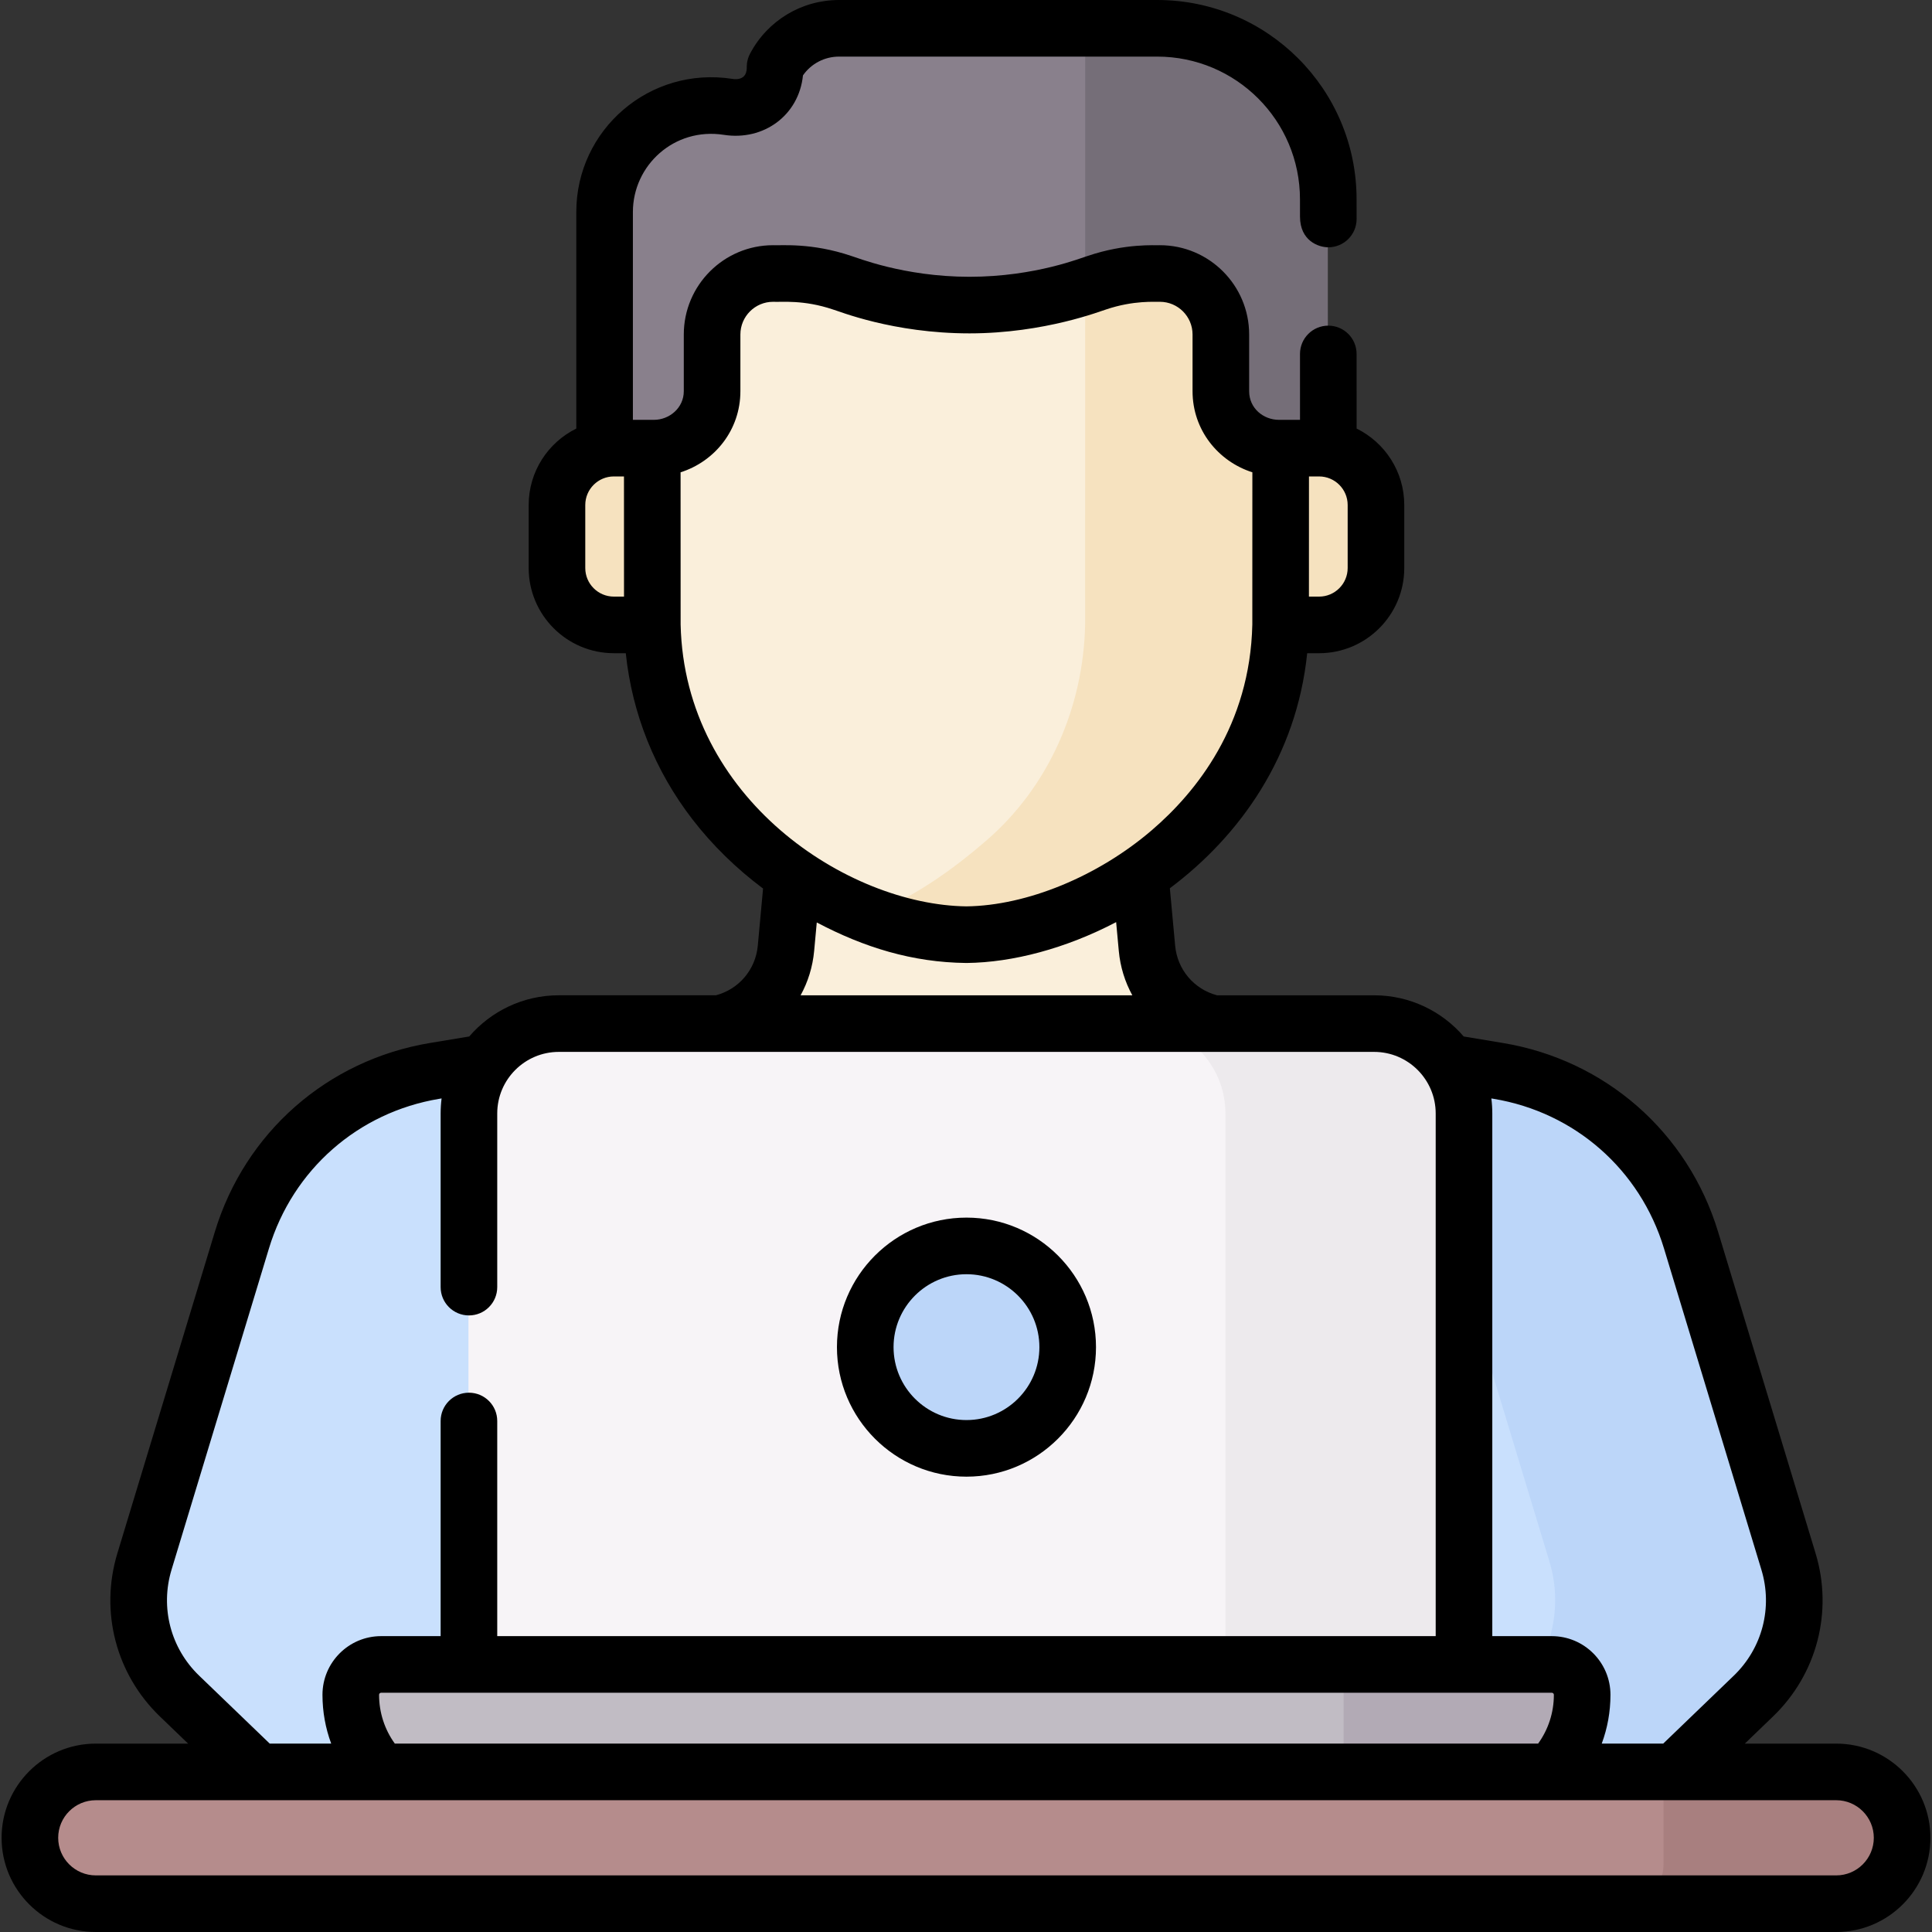 <svg id="Capa_1" enable-background="new 0 0 512 512" height="512" viewBox="0 0 512 512" width="512" xmlns="http://www.w3.org/2000/svg"><rect x="0" y="0" width="512" height="512" fill="#333333" stroke="none"/><g><g><path d="m349.45 118.762h-186.9c-8.324 0-15.072 6.748-15.072 15.072v16.702c0 8.324 6.748 15.072 15.072 15.072h186.9c8.324 0 15.072-6.748 15.072-15.072v-16.702c0-8.324-6.748-15.072-15.072-15.072z" fill="#f6e2bf"/><g><path d="m413.865 413.815-25.819-85.159c-7.112-23.457-26.921-40.846-51.102-44.858l-23.442-3.889h-174.98l-23.441 3.889c-24.181 4.012-43.99 21.4-51.102 44.858l-25.819 85.159c-3.848 12.691-.256 26.467 9.298 35.663l32.437 31.223h292.235l32.438-31.223c9.553-9.196 13.145-22.972 9.297-35.663z" fill="#c9e0fd"/><path d="m473.841 413.815-25.819-85.159c-7.112-23.457-26.921-40.846-51.102-44.858l-23.442-3.889h-63.224l23.442 3.889c24.181 4.012 43.99 21.4 51.102 44.858l25.819 85.159c3.848 12.691.256 26.467-9.298 35.663l-32.438 31.223h63.224l32.438-31.223c9.554-9.196 13.146-22.972 9.298-35.663z" fill="#bcd6f9"/><g><path d="m373.477 279.909-50.907-8.446c-10.099-1.676-17.797-9.953-18.736-20.147l-3.695-40.11h-88.278l-3.695 40.11c-.939 10.194-8.637 18.471-18.736 20.147l-50.907 8.447h234.954z" fill="#faefdb"/></g><path d="m328.186 442.746v-147.665c0-13.154-10.663-23.817-23.817-23.817h-156.403c-13.154 0-23.817 10.663-23.817 23.817v147.665z" fill="#f7f4f7"/><g><g><g><g><g><g><g><path d="m263.831 225.739c16.846-14.505 26.17-35.863 26.646-58.052l.012-144.982c-3.605-1.575-7.345-2.919-11.2-4.016v-.001c-7.079-2.033-14.834-3.261-23.289-3.355-43.531.486-83.275 33.123-83.275 80.826l.023 69.449c.47 21.874 9.661 42.928 26.267 57.226 9.802 8.44 19.858 15.348 31.138 19.749.017.006.033.013.05.019 3.342 1.301 7.092 1.068 10.275-.585 9.093-4.723 16.854-10.683 23.353-16.278z" fill="#faefdb"/><g><path d="m287.586 21.497-.016 144.11c-.47 21.874-9.662 42.928-26.268 57.226-8.263 7.115-18.599 14.829-31.15 19.749 8.048 3.168 16.601 5.015 25.847 5.118 24.824-.277 43.617-13.356 56.985-24.867 16.606-14.299 25.798-35.352 26.268-57.226l.023-69.449c0-34.827-21.413-62.71-51.689-74.661z" fill="#f6e2bf"/></g><path d="m279.283 78.254v-.014c4.668-1.096 8.053-2.273 11.201-3.275l.005-64.067-2.909-3.398-65.36.002c-7.11 0-13.634 3.939-16.946 10.23v.205c0 6.937-5.56 11.456-12.414 10.388-17.597-2.744-32.762 10.79-32.762 27.865v62.789c.8-.131 1.616-.217 2.453-.217h10.624c8.007 0 14.916-6.104 15.384-14.097.055-.928.019-.459.029-16.024 0-8.924 7.235-16.159 16.159-16.159h3.48c15.433 0 22.961 8.368 48.572 8.368 7.579-.001 15.124-.874 22.484-2.596z" fill="#89808c"/></g></g></g></g></g></g></g><g><g><g><g><g><g><g><g><path d="m351.882 52.846c-.009-25.046-20.316-45.347-45.362-45.346h-18.933l-.007 68.4c5.786-1.853 9.968-3.418 17.79-3.418h1.884c8.924 0 16.159 7.235 16.159 16.159.01 16.057-.022 15.15.028 16.017.464 7.996 7.375 14.104 15.384 14.104h10.624c.835 0 1.654.068 2.452.199z" fill="#756e78"/></g></g></g></g></g></g></g></g></g><g><g><g><g><g><g><g><g><path d="m364.159 271.264h-63.224c13.154 0 23.817 10.663 23.817 23.817v147.665h63.224v-147.665c0-13.154-10.664-23.817-23.817-23.817z" fill="#edeaed"/><path d="m411.245 441.093h-310.24c-4.444 0-8.046 3.602-8.046 8.046 0 16.359 13.261 29.62 29.62 29.62h267.092c16.359 0 29.62-13.261 29.62-29.62 0-4.443-3.602-8.046-8.046-8.046z" fill="#c1bcc4"/><path d="m411.245 441.093h-55.178v37.667h33.604c16.359 0 29.62-13.262 29.62-29.62 0-4.444-3.602-8.047-8.046-8.047z" fill="#b2aab5"/></g></g></g></g></g></g><circle cx="256.125" cy="357.005" fill="#bcd6f9" r="26.826"/><path d="m7.921 487.038c0 9.644 7.818 17.462 17.462 17.462h406.584c5.738-.005 10.388-4.658 10.388-10.398v-20.458l-1.499-4.068h-415.474c-9.643.001-17.461 7.819-17.461 17.462z" fill="#b58c8c"/><path d="m486.618 469.577h-45.763v24.526c0 5.742-4.655 10.398-10.398 10.398h56.16c9.644 0 17.462-7.818 17.462-17.462 0-9.644-7.817-17.462-17.461-17.462z" fill="#a87f7f"/></g></g></g><g><g><path d="m256.125 391.331c18.927 0 34.325-15.398 34.325-34.326 0-18.927-15.398-34.325-34.325-34.325s-34.325 15.398-34.325 34.325c0 18.928 15.398 34.326 34.325 34.326zm0-53.651c10.656 0 19.325 8.669 19.325 19.325s-8.669 19.326-19.325 19.326-19.325-8.67-19.325-19.326 8.669-19.325 19.325-19.325z"/><path d="m486.618 462.077h-24.224l7.475-7.195c11.644-11.207 15.964-27.776 11.275-43.242l-25.82-85.159c-7.998-26.38-29.858-45.569-57.052-50.08l-10.374-1.722c-5.748-6.678-14.258-10.914-23.74-10.914h-41.628c-6.094-1.608-10.519-6.802-11.102-13.137l-1.403-15.229c18.608-13.945 33.583-34.99 36.396-62.291h3.154c12.446 0 22.571-10.126 22.571-22.572v-16.702c0-8.88-5.154-16.578-12.628-20.261-.003-3.6-.005-9.641-.005-19.774 0-4.143-3.357-7.5-7.5-7.5s-7.5 3.357-7.5 7.5c0 8.206.001 13.736.003 17.464h-5.564c-4.156 0-7.914-3.081-7.914-7.591v-15.03c0-13.046-10.613-23.659-23.659-23.659-1.198.085-9.077-.565-19.137 2.848-1.339.348-13.752 5.521-31.319 5.521-17.507 0-30.025-5.185-31.32-5.521-10.575-3.588-18.701-2.719-20.731-2.848-13.046 0-23.659 10.613-23.659 23.659v15.03c0 4.43-3.819 7.591-7.917 7.591h-5.572v-55.074c0-12.347 10.917-22.509 24.105-20.455 10.523 1.642 19.882-5.139 20.967-15.757 2.162-3.101 5.704-4.975 9.55-4.976l84.3-.002c20.916 0 37.862 16.92 37.862 37.846 0 2.606.002 3.91.004 4.562.017 6.43 4.915 8.129 7.503 8.129 4.143 0 7.5-3.357 7.5-7.5 0-.049 0-.097-.001-.146-.002-.203-.006-1.098-.006-5.045 0-29.208-23.649-52.848-52.862-52.846l-84.301.002c-9.923.001-18.959 5.456-23.582 14.236-.995 1.892-.85 3.587-.862 3.698 0 .744-.156 1.765-.898 2.401-.651.557-1.662.763-2.861.576-21.986-3.431-41.417 13.45-41.417 35.275v57.387c-7.469 3.684-12.619 11.38-12.619 20.256v16.702c0 12.446 10.125 22.572 22.571 22.572h3.161c1.679 16.038 7.719 31.138 17.674 44.041 5.268 6.827 11.569 12.986 18.707 18.329l-1.396 15.15c-.583 6.335-5.007 11.529-11.101 13.137h-41.63c-9.482 0-17.992 4.236-23.74 10.915l-10.373 1.721c-27.192 4.511-49.054 23.7-57.053 50.08l-25.821 85.163c-4.688 15.466-.368 32.035 11.275 43.242l7.475 7.195h-24.472c-13.764 0-24.962 11.197-24.962 24.961s11.198 24.962 24.962 24.962h461.235c13.764 0 24.961-11.198 24.961-24.962s-11.197-24.961-24.961-24.961zm-139.728-335.815h2.685c4.155 0 7.571 3.377 7.571 7.571v16.702c0 4.176-3.396 7.572-7.57 7.572h-2.697zm-184.215 31.845c-4.175 0-7.571-3.396-7.571-7.572v-16.702c0-4.189 3.411-7.571 7.571-7.571h2.685l.01 31.846h-2.695zm233.142 133.09c21.521 3.571 38.822 18.758 45.151 39.635l25.82 85.159c3.046 10.045.24 20.806-7.322 28.084l-18.702 18.002h-16.289c1.52-4.093 2.315-8.462 2.315-12.938 0-8.572-6.975-15.546-15.547-15.546h-15.769v-138.512c0-1.349-.086-2.678-.252-3.982zm15.427 157.397c.302 0 .547.245.547.546 0 4.694-1.466 9.191-4.175 12.938h-302.983c-2.709-3.747-4.174-8.244-4.174-12.938 0-.301.245-.546.546-.546zm-230.872-283.072-.012-40.352c9.058-2.88 15.852-11.205 15.852-21.5v-15.03c0-4.774 3.885-8.659 8.659-8.659 2.198.128 8.056-.614 15.912 2.053 1.427.368 15.793 6.315 36.14 6.315 19.982 0 35.162-6.068 36.14-6.315 7.433-2.523 13.193-1.977 14.316-2.053 4.774 0 8.659 3.885 8.659 8.659v15.03c0 10.31 6.817 18.614 15.852 21.496l-.013 40.357c-.6 26.685-14.823 44.369-26.656 54.508-14.285 12.241-33.089 19.964-49.096 20.168-31.509-.392-74.715-28.54-75.753-74.677zm119.706 98.243h-87.906c1.947-3.543 3.197-7.524 3.587-11.761l.695-7.541c12.564 6.626 25.333 10.577 39.588 10.737h.168c12.16-.136 26.217-3.83 39.579-10.826l.703 7.63c.389 4.236 1.639 8.217 3.586 11.761zm-254.617 152.226 25.819-85.159c6.33-20.877 23.631-36.064 45.152-39.635l.594-.099c-.166 1.304-.252 2.633-.252 3.982v46.023c0 4.143 3.357 7.5 7.5 7.5s7.5-3.357 7.5-7.5v-46.023c0-8.997 7.319-16.316 16.316-16.316h216.067c8.997 0 16.317 7.319 16.317 16.316v138.513h-248.7v-57.012c0-4.143-3.357-7.5-7.5-7.5s-7.5 3.357-7.5 7.5v57.012h-15.77c-8.572 0-15.546 6.974-15.546 15.546 0 4.476.794 8.845 2.314 12.938h-16.287l-18.702-18.002c-7.562-7.278-10.368-18.039-7.322-28.084zm441.157 81.009h-461.235c-5.493 0-9.962-4.469-9.962-9.962 0-5.492 4.469-9.961 9.962-9.961h461.235c5.492 0 9.961 4.469 9.961 9.961 0 5.493-4.469 9.962-9.961 9.962z"/></g></g></g></svg>
